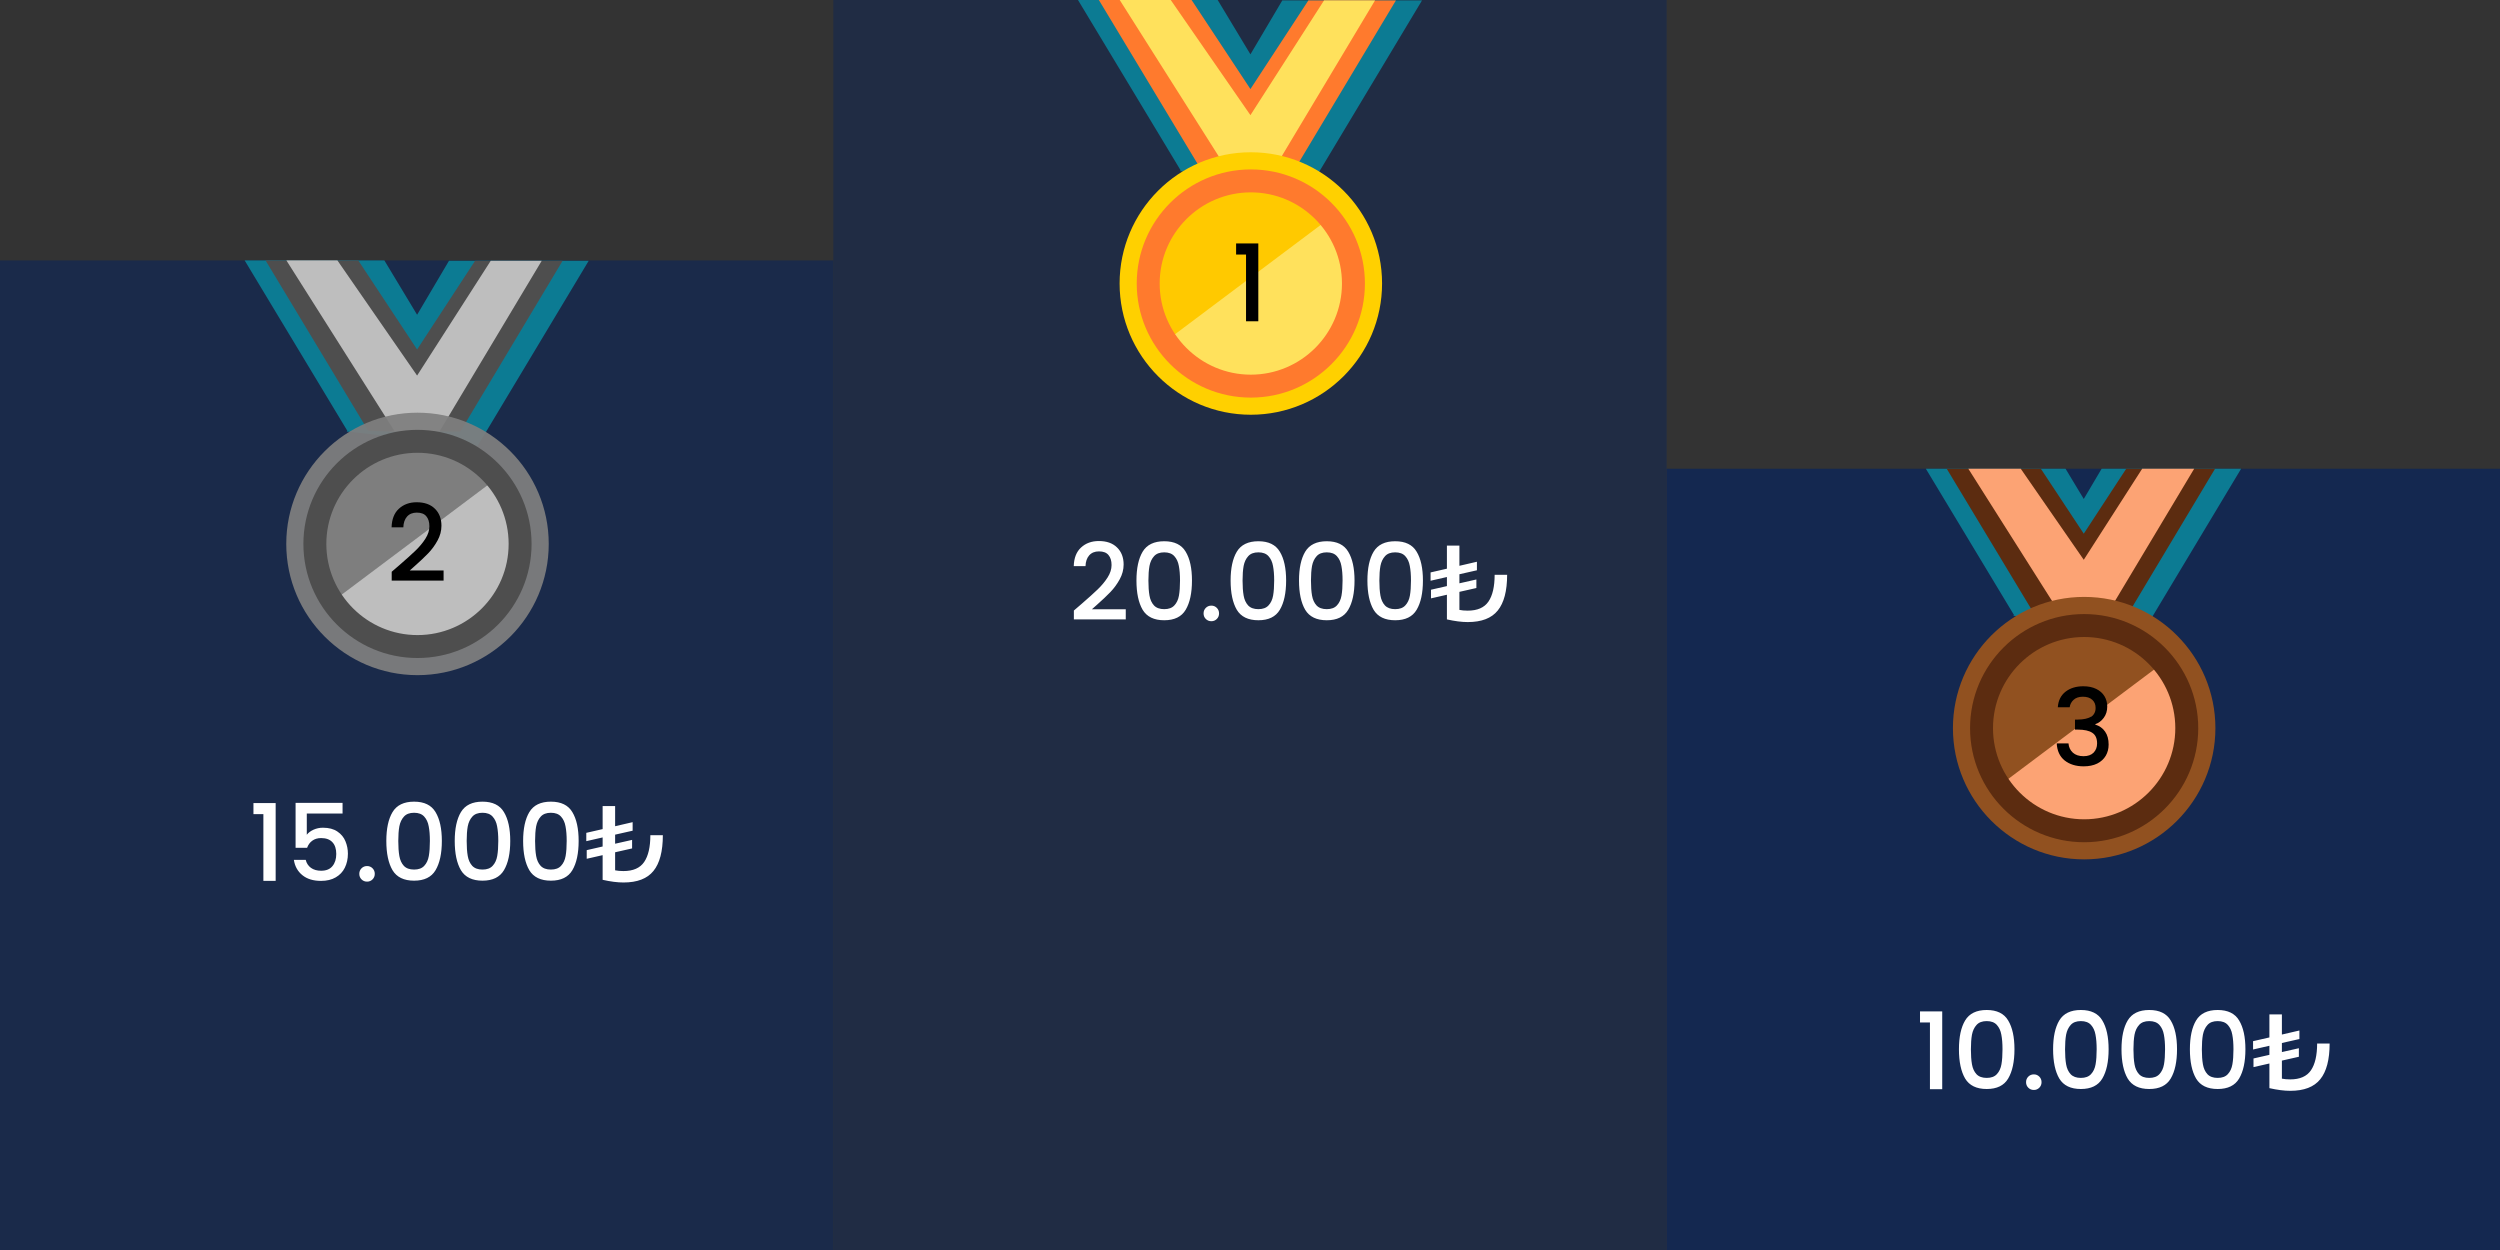 <svg width="960" height="480" viewBox="0 0 960 480" fill="none" xmlns="http://www.w3.org/2000/svg">
<rect x="0" y="0" width="960" height="480" fill="#333333" stroke="none"/>
<rect width="320" height="480" transform="translate(320)" fill="#142850" fill-opacity="0.6"/>
<path d="M415.318 231.905C417.942 229.636 420.006 227.778 421.509 226.329C423.04 224.853 424.311 223.322 425.322 221.737C426.334 220.152 426.839 218.566 426.839 216.981C426.839 215.341 426.443 214.056 425.65 213.127C424.885 212.198 423.669 211.733 422.001 211.733C420.389 211.733 419.131 212.252 418.229 213.291C417.355 214.302 416.89 215.669 416.835 217.391H412.325C412.407 214.275 413.337 211.897 415.113 210.257C416.917 208.59 419.2 207.756 421.96 207.756C424.94 207.756 427.263 208.576 428.93 210.216C430.625 211.856 431.472 214.043 431.472 216.776C431.472 218.744 430.967 220.644 429.955 222.475C428.971 224.279 427.782 225.905 426.388 227.354C425.022 228.775 423.272 230.429 421.14 232.315L419.295 233.955H432.292V237.85H412.366V234.447L415.318 231.905ZM436.398 222.926C436.398 218.197 437.191 214.507 438.776 211.856C440.389 209.177 443.15 207.838 447.058 207.838C450.967 207.838 453.714 209.177 455.299 211.856C456.912 214.507 457.718 218.197 457.718 222.926C457.718 227.709 456.912 231.454 455.299 234.16C453.714 236.839 450.967 238.178 447.058 238.178C443.15 238.178 440.389 236.839 438.776 234.16C437.191 231.454 436.398 227.709 436.398 222.926ZM453.126 222.926C453.126 220.712 452.976 218.84 452.675 217.309C452.402 215.778 451.828 214.535 450.953 213.578C450.079 212.594 448.78 212.102 447.058 212.102C445.336 212.102 444.038 212.594 443.163 213.578C442.289 214.535 441.701 215.778 441.4 217.309C441.127 218.84 440.99 220.712 440.99 222.926C440.99 225.222 441.127 227.149 441.4 228.707C441.674 230.265 442.248 231.522 443.122 232.479C444.024 233.436 445.336 233.914 447.058 233.914C448.78 233.914 450.079 233.436 450.953 232.479C451.855 231.522 452.443 230.265 452.716 228.707C452.99 227.149 453.126 225.222 453.126 222.926ZM465.165 238.547C464.318 238.547 463.607 238.26 463.033 237.686C462.459 237.112 462.172 236.401 462.172 235.554C462.172 234.707 462.459 233.996 463.033 233.422C463.607 232.848 464.318 232.561 465.165 232.561C465.985 232.561 466.682 232.848 467.256 233.422C467.83 233.996 468.117 234.707 468.117 235.554C468.117 236.401 467.83 237.112 467.256 237.686C466.682 238.26 465.985 238.547 465.165 238.547ZM472.554 222.926C472.554 218.197 473.346 214.507 474.932 211.856C476.544 209.177 479.305 207.838 483.214 207.838C487.122 207.838 489.869 209.177 491.455 211.856C493.067 214.507 493.874 218.197 493.874 222.926C493.874 227.709 493.067 231.454 491.455 234.16C489.869 236.839 487.122 238.178 483.214 238.178C479.305 238.178 476.544 236.839 474.932 234.16C473.346 231.454 472.554 227.709 472.554 222.926ZM489.282 222.926C489.282 220.712 489.131 218.84 488.831 217.309C488.557 215.778 487.983 214.535 487.109 213.578C486.234 212.594 484.936 212.102 483.214 212.102C481.492 212.102 480.193 212.594 479.319 213.578C478.444 214.535 477.856 215.778 477.556 217.309C477.282 218.84 477.146 220.712 477.146 222.926C477.146 225.222 477.282 227.149 477.556 228.707C477.829 230.265 478.403 231.522 479.278 232.479C480.18 233.436 481.492 233.914 483.214 233.914C484.936 233.914 486.234 233.436 487.109 232.479C488.011 231.522 488.598 230.265 488.872 228.707C489.145 227.149 489.282 225.222 489.282 222.926ZM498.819 222.926C498.819 218.197 499.612 214.507 501.197 211.856C502.81 209.177 505.571 207.838 509.479 207.838C513.388 207.838 516.135 209.177 517.72 211.856C519.333 214.507 520.139 218.197 520.139 222.926C520.139 227.709 519.333 231.454 517.72 234.16C516.135 236.839 513.388 238.178 509.479 238.178C505.571 238.178 502.81 236.839 501.197 234.16C499.612 231.454 498.819 227.709 498.819 222.926ZM515.547 222.926C515.547 220.712 515.397 218.84 515.096 217.309C514.823 215.778 514.249 214.535 513.374 213.578C512.5 212.594 511.201 212.102 509.479 212.102C507.757 212.102 506.459 212.594 505.584 213.578C504.71 214.535 504.122 215.778 503.821 217.309C503.548 218.84 503.411 220.712 503.411 222.926C503.411 225.222 503.548 227.149 503.821 228.707C504.095 230.265 504.669 231.522 505.543 232.479C506.445 233.436 507.757 233.914 509.479 233.914C511.201 233.914 512.5 233.436 513.374 232.479C514.276 231.522 514.864 230.265 515.137 228.707C515.411 227.149 515.547 225.222 515.547 222.926ZM525.085 222.926C525.085 218.197 525.878 214.507 527.463 211.856C529.076 209.177 531.836 207.838 535.745 207.838C539.654 207.838 542.401 209.177 543.986 211.856C545.599 214.507 546.405 218.197 546.405 222.926C546.405 227.709 545.599 231.454 543.986 234.16C542.401 236.839 539.654 238.178 535.745 238.178C531.836 238.178 529.076 236.839 527.463 234.16C525.878 231.454 525.085 227.709 525.085 222.926ZM541.813 222.926C541.813 220.712 541.663 218.84 541.362 217.309C541.089 215.778 540.515 214.535 539.64 213.578C538.765 212.594 537.467 212.102 535.745 212.102C534.023 212.102 532.725 212.594 531.85 213.578C530.975 214.535 530.388 215.778 530.087 217.309C529.814 218.84 529.677 220.712 529.677 222.926C529.677 225.222 529.814 227.149 530.087 228.707C530.36 230.265 530.934 231.522 531.809 232.479C532.711 233.436 534.023 233.914 535.745 233.914C537.467 233.914 538.765 233.436 539.64 232.479C540.542 231.522 541.13 230.265 541.403 228.707C541.676 227.149 541.813 225.222 541.813 222.926ZM578.739 220.712C578.739 226.917 577.536 231.495 575.131 234.447C572.753 237.399 568.912 238.875 563.61 238.875C561.314 238.875 558.649 238.533 555.615 237.85V228.379L549.506 229.773V226.452L555.615 225.058V221.573L549.342 223.008V219.81L555.615 218.375V209.519H560.412V217.268L567.136 215.71V218.99L560.412 220.507V223.992L566.931 222.516V225.796L560.412 227.272V234.201C561.314 234.392 562.38 234.488 563.61 234.488C567.327 234.488 569.978 233.326 571.564 231.003C573.149 228.68 573.942 225.249 573.942 220.712H578.739Z" fill="white"/>
<g clip-path="url(#clip0_1_44)">
<path d="M492.405 0.15L480.165 20.87L467.595 0H413.945L453.345 65.38L453.145 65.71L503.395 71.23L546.055 0.15H492.405Z" fill="#0C7B93"/>
<path d="M502.425 0.15L480.165 34.2L457.575 0H421.965L461.355 65.38L469.175 65.71H496.775L536.035 0.15H502.425Z" fill="#FF7A2D"/>
<path d="M508.435 0.15L480.165 44.22L449.565 0H429.975L471.375 65.38L469.175 65.71H488.755L528.015 0.15H508.435Z" fill="#FFE15C"/>
<path d="M480.315 58.47C452.525 58.47 429.925 81.08 429.925 108.86C429.925 136.64 452.535 159.26 480.315 159.26C508.095 159.26 530.715 136.65 530.715 108.86C530.715 81.07 508.105 58.47 480.315 58.47Z" fill="#FFD000"/>
<path d="M480.315 148.27C458.585 148.27 440.915 130.59 440.915 108.86C440.915 87.13 458.595 69.46 480.315 69.46C502.035 69.46 519.725 87.14 519.725 108.86C519.725 130.58 502.045 148.27 480.315 148.27Z" fill="#FFC900"/>
<path d="M447.705 130.96C454.795 141.4 466.765 148.28 480.315 148.28C502.045 148.28 519.725 130.6 519.725 108.87C519.725 99.33 516.315 90.58 510.655 83.75L447.715 130.96H447.705Z" fill="#FFE15C"/>
<path d="M480.315 152.68C456.165 152.68 436.505 133.03 436.505 108.87C436.505 84.71 456.155 65.06 480.315 65.06C504.475 65.06 524.125 84.71 524.125 108.87C524.125 133.03 504.475 152.68 480.315 152.68ZM480.315 73.87C461.015 73.87 445.315 89.57 445.315 108.87C445.315 128.17 461.015 143.87 480.315 143.87C499.615 143.87 515.315 128.17 515.315 108.87C515.315 89.57 499.615 73.87 480.315 73.87Z" fill="#FF7A2D"/>
<path d="M474.665 97.745V93.481H483.193V123.37H478.478V97.745H474.665Z" fill="black"/>
</g>
<g clip-path="url(#clip1_1_44)">
<rect width="320" height="300" transform="translate(640 180)" fill="#142850"/>
<path d="M737.285 392.635V388.371H745.813V418.26H741.098V392.635H737.285ZM752.234 402.926C752.234 398.197 753.027 394.507 754.612 391.856C756.225 389.177 758.985 387.838 762.894 387.838C766.803 387.838 769.55 389.177 771.135 391.856C772.748 394.507 773.554 398.197 773.554 402.926C773.554 407.709 772.748 411.454 771.135 414.16C769.55 416.839 766.803 418.178 762.894 418.178C758.985 418.178 756.225 416.839 754.612 414.16C753.027 411.454 752.234 407.709 752.234 402.926ZM768.962 402.926C768.962 400.712 768.812 398.84 768.511 397.309C768.238 395.778 767.664 394.535 766.789 393.578C765.914 392.594 764.616 392.102 762.894 392.102C761.172 392.102 759.874 392.594 758.999 393.578C758.124 394.535 757.537 395.778 757.236 397.309C756.963 398.84 756.826 400.712 756.826 402.926C756.826 405.222 756.963 407.149 757.236 408.707C757.509 410.265 758.083 411.522 758.958 412.479C759.86 413.436 761.172 413.914 762.894 413.914C764.616 413.914 765.914 413.436 766.789 412.479C767.691 411.522 768.279 410.265 768.552 408.707C768.825 407.149 768.962 405.222 768.962 402.926ZM781.001 418.547C780.153 418.547 779.443 418.26 778.869 417.686C778.295 417.112 778.008 416.401 778.008 415.554C778.008 414.707 778.295 413.996 778.869 413.422C779.443 412.848 780.153 412.561 781.001 412.561C781.821 412.561 782.518 412.848 783.092 413.422C783.666 413.996 783.953 414.707 783.953 415.554C783.953 416.401 783.666 417.112 783.092 417.686C782.518 418.26 781.821 418.547 781.001 418.547ZM788.389 402.926C788.389 398.197 789.182 394.507 790.767 391.856C792.38 389.177 795.141 387.838 799.049 387.838C802.958 387.838 805.705 389.177 807.29 391.856C808.903 394.507 809.709 398.197 809.709 402.926C809.709 407.709 808.903 411.454 807.29 414.16C805.705 416.839 802.958 418.178 799.049 418.178C795.141 418.178 792.38 416.839 790.767 414.16C789.182 411.454 788.389 407.709 788.389 402.926ZM805.117 402.926C805.117 400.712 804.967 398.84 804.666 397.309C804.393 395.778 803.819 394.535 802.944 393.578C802.07 392.594 800.771 392.102 799.049 392.102C797.327 392.102 796.029 392.594 795.154 393.578C794.28 394.535 793.692 395.778 793.391 397.309C793.118 398.84 792.981 400.712 792.981 402.926C792.981 405.222 793.118 407.149 793.391 408.707C793.665 410.265 794.239 411.522 795.113 412.479C796.015 413.436 797.327 413.914 799.049 413.914C800.771 413.914 802.07 413.436 802.944 412.479C803.846 411.522 804.434 410.265 804.707 408.707C804.981 407.149 805.117 405.222 805.117 402.926ZM814.655 402.926C814.655 398.197 815.447 394.507 817.033 391.856C818.645 389.177 821.406 387.838 825.315 387.838C829.223 387.838 831.97 389.177 833.556 391.856C835.168 394.507 835.975 398.197 835.975 402.926C835.975 407.709 835.168 411.454 833.556 414.16C831.97 416.839 829.223 418.178 825.315 418.178C821.406 418.178 818.645 416.839 817.033 414.16C815.447 411.454 814.655 407.709 814.655 402.926ZM831.383 402.926C831.383 400.712 831.232 398.84 830.932 397.309C830.658 395.778 830.084 394.535 829.21 393.578C828.335 392.594 827.037 392.102 825.315 392.102C823.593 392.102 822.294 392.594 821.42 393.578C820.545 394.535 819.957 395.778 819.657 397.309C819.383 398.84 819.247 400.712 819.247 402.926C819.247 405.222 819.383 407.149 819.657 408.707C819.93 410.265 820.504 411.522 821.379 412.479C822.281 413.436 823.593 413.914 825.315 413.914C827.037 413.914 828.335 413.436 829.21 412.479C830.112 411.522 830.699 410.265 830.973 408.707C831.246 407.149 831.383 405.222 831.383 402.926ZM840.92 402.926C840.92 398.197 841.713 394.507 843.298 391.856C844.911 389.177 847.672 387.838 851.58 387.838C855.489 387.838 858.236 389.177 859.821 391.856C861.434 394.507 862.24 398.197 862.24 402.926C862.24 407.709 861.434 411.454 859.821 414.16C858.236 416.839 855.489 418.178 851.58 418.178C847.672 418.178 844.911 416.839 843.298 414.16C841.713 411.454 840.92 407.709 840.92 402.926ZM857.648 402.926C857.648 400.712 857.498 398.84 857.197 397.309C856.924 395.778 856.35 394.535 855.475 393.578C854.601 392.594 853.302 392.102 851.58 392.102C849.858 392.102 848.56 392.594 847.685 393.578C846.811 394.535 846.223 395.778 845.922 397.309C845.649 398.84 845.512 400.712 845.512 402.926C845.512 405.222 845.649 407.149 845.922 408.707C846.196 410.265 846.77 411.522 847.644 412.479C848.546 413.436 849.858 413.914 851.58 413.914C853.302 413.914 854.601 413.436 855.475 412.479C856.377 411.522 856.965 410.265 857.238 408.707C857.512 407.149 857.648 405.222 857.648 402.926ZM894.574 400.712C894.574 406.917 893.371 411.495 890.966 414.447C888.588 417.399 884.748 418.875 879.445 418.875C877.149 418.875 874.484 418.533 871.45 417.85V408.379L865.341 409.773V406.452L871.45 405.058V401.573L865.177 403.008V399.81L871.45 398.375V389.519H876.247V397.268L882.971 395.71V398.99L876.247 400.507V403.992L882.766 402.516V405.796L876.247 407.272V414.201C877.149 414.392 878.215 414.488 879.445 414.488C883.162 414.488 885.814 413.326 887.399 411.003C888.984 408.68 889.777 405.249 889.777 400.712H894.574Z" fill="white"/>
<g clip-path="url(#clip2_1_44)">
<path d="M812.405 170.89L800.165 191.61L787.595 170.74H733.945L773.345 236.12L773.145 236.45L823.395 241.97L866.055 170.89H812.405Z" fill="#0C7B93"/>
<path d="M822.425 170.89L800.165 204.94L777.575 170.74H741.965L781.355 236.12L789.175 236.45H816.775L856.035 170.89H822.425Z" fill="#5C2C10"/>
<path d="M828.435 170.89L800.165 214.96L769.565 170.74H749.975L791.375 236.12L789.175 236.45H808.755L848.015 170.89H828.435Z" fill="#FCA374"/>
<path d="M800.315 229.21C772.525 229.21 749.925 251.82 749.925 279.6C749.925 307.38 772.535 330 800.315 330C828.095 330 850.715 307.39 850.715 279.6C850.715 251.81 828.105 229.21 800.315 229.21Z" fill="#915120"/>
<path d="M800.315 319.01C778.585 319.01 760.915 301.33 760.915 279.6C760.915 257.87 778.595 240.2 800.315 240.2C822.035 240.2 839.725 257.88 839.725 279.6C839.725 301.32 822.045 319.01 800.315 319.01Z" fill="#915120"/>
<path d="M767.705 301.7C774.795 312.14 786.765 319.02 800.315 319.02C822.045 319.02 839.725 301.34 839.725 279.61C839.725 270.07 836.315 261.32 830.655 254.49L767.715 301.7H767.705Z" fill="#FCA374"/>
<path d="M800.315 323.42C776.165 323.42 756.505 303.77 756.505 279.61C756.505 255.45 776.155 235.8 800.315 235.8C824.475 235.8 844.125 255.45 844.125 279.61C844.125 303.77 824.475 323.42 800.315 323.42ZM800.315 244.61C781.015 244.61 765.315 260.31 765.315 279.61C765.315 298.91 781.015 314.61 800.315 314.61C819.615 314.61 835.315 298.91 835.315 279.61C835.315 260.31 819.615 244.61 800.315 244.61Z" fill="#5C2C10"/>
</g>
<path d="M790.198 271.601C790.362 269.059 791.332 267.077 793.109 265.656C794.913 264.235 797.209 263.524 799.997 263.524C801.91 263.524 803.564 263.866 804.958 264.549C806.352 265.232 807.404 266.162 808.115 267.337C808.826 268.512 809.181 269.838 809.181 271.314C809.181 273.009 808.73 274.457 807.828 275.66C806.926 276.863 805.846 277.669 804.589 278.079V278.243C806.202 278.735 807.459 279.637 808.361 280.949C809.263 282.234 809.714 283.887 809.714 285.91C809.714 287.523 809.345 288.958 808.607 290.215C807.869 291.472 806.776 292.47 805.327 293.208C803.878 293.919 802.143 294.274 800.12 294.274C797.168 294.274 794.735 293.522 792.822 292.019C790.936 290.488 789.925 288.302 789.788 285.459H794.298C794.407 286.908 794.968 288.097 795.979 289.026C796.99 289.928 798.357 290.379 800.079 290.379C801.746 290.379 803.031 289.928 803.933 289.026C804.835 288.097 805.286 286.908 805.286 285.459C805.286 283.546 804.671 282.193 803.441 281.4C802.238 280.58 800.38 280.17 797.865 280.17H796.799V276.316H797.906C800.12 276.289 801.801 275.92 802.949 275.209C804.124 274.498 804.712 273.378 804.712 271.847C804.712 270.535 804.288 269.496 803.441 268.731C802.594 267.938 801.391 267.542 799.833 267.542C798.302 267.542 797.113 267.938 796.266 268.731C795.419 269.496 794.913 270.453 794.749 271.601H790.198Z" fill="black"/>
</g>
<rect width="320" height="380" transform="translate(0 100)" fill="#142850" fill-opacity="0.8"/>
<path d="M97.325 312.635V308.371H105.853V338.26H101.138V312.635H97.325ZM131.544 312.389H117.809V320.548C118.383 319.783 119.23 319.14 120.351 318.621C121.499 318.102 122.715 317.842 124 317.842C126.296 317.842 128.155 318.334 129.576 319.318C131.025 320.302 132.05 321.546 132.651 323.049C133.28 324.552 133.594 326.138 133.594 327.805C133.594 329.828 133.198 331.632 132.405 333.217C131.64 334.775 130.478 336.005 128.92 336.907C127.389 337.809 125.503 338.26 123.262 338.26C120.283 338.26 117.891 337.522 116.087 336.046C114.283 334.57 113.203 332.616 112.848 330.183H117.399C117.7 331.468 118.369 332.493 119.408 333.258C120.447 333.996 121.745 334.365 123.303 334.365C125.244 334.365 126.692 333.777 127.649 332.602C128.633 331.427 129.125 329.869 129.125 327.928C129.125 325.96 128.633 324.457 127.649 323.418C126.665 322.352 125.216 321.819 123.303 321.819C121.964 321.819 120.829 322.161 119.9 322.844C118.998 323.5 118.342 324.402 117.932 325.55H113.504V308.289H131.544V312.389ZM140.961 338.547C140.113 338.547 139.403 338.26 138.829 337.686C138.255 337.112 137.968 336.401 137.968 335.554C137.968 334.707 138.255 333.996 138.829 333.422C139.403 332.848 140.113 332.561 140.961 332.561C141.781 332.561 142.478 332.848 143.052 333.422C143.626 333.996 143.913 334.707 143.913 335.554C143.913 336.401 143.626 337.112 143.052 337.686C142.478 338.26 141.781 338.547 140.961 338.547ZM148.349 322.926C148.349 318.197 149.142 314.507 150.727 311.856C152.34 309.177 155.1 307.838 159.009 307.838C162.918 307.838 165.665 309.177 167.25 311.856C168.863 314.507 169.669 318.197 169.669 322.926C169.669 327.709 168.863 331.454 167.25 334.16C165.665 336.839 162.918 338.178 159.009 338.178C155.1 338.178 152.34 336.839 150.727 334.16C149.142 331.454 148.349 327.709 148.349 322.926ZM165.077 322.926C165.077 320.712 164.927 318.84 164.626 317.309C164.353 315.778 163.779 314.535 162.904 313.578C162.029 312.594 160.731 312.102 159.009 312.102C157.287 312.102 155.989 312.594 155.114 313.578C154.239 314.535 153.652 315.778 153.351 317.309C153.078 318.84 152.941 320.712 152.941 322.926C152.941 325.222 153.078 327.149 153.351 328.707C153.624 330.265 154.198 331.522 155.073 332.479C155.975 333.436 157.287 333.914 159.009 333.914C160.731 333.914 162.029 333.436 162.904 332.479C163.806 331.522 164.394 330.265 164.667 328.707C164.94 327.149 165.077 325.222 165.077 322.926ZM174.615 322.926C174.615 318.197 175.407 314.507 176.993 311.856C178.605 309.177 181.366 307.838 185.275 307.838C189.183 307.838 191.93 309.177 193.516 311.856C195.128 314.507 195.935 318.197 195.935 322.926C195.935 327.709 195.128 331.454 193.516 334.16C191.93 336.839 189.183 338.178 185.275 338.178C181.366 338.178 178.605 336.839 176.993 334.16C175.407 331.454 174.615 327.709 174.615 322.926ZM191.343 322.926C191.343 320.712 191.192 318.84 190.892 317.309C190.618 315.778 190.044 314.535 189.17 313.578C188.295 312.594 186.997 312.102 185.275 312.102C183.553 312.102 182.254 312.594 181.38 313.578C180.505 314.535 179.917 315.778 179.617 317.309C179.343 318.84 179.207 320.712 179.207 322.926C179.207 325.222 179.343 327.149 179.617 328.707C179.89 330.265 180.464 331.522 181.339 332.479C182.241 333.436 183.553 333.914 185.275 333.914C186.997 333.914 188.295 333.436 189.17 332.479C190.072 331.522 190.659 330.265 190.933 328.707C191.206 327.149 191.343 325.222 191.343 322.926ZM200.88 322.926C200.88 318.197 201.673 314.507 203.258 311.856C204.871 309.177 207.632 307.838 211.54 307.838C215.449 307.838 218.196 309.177 219.781 311.856C221.394 314.507 222.2 318.197 222.2 322.926C222.2 327.709 221.394 331.454 219.781 334.16C218.196 336.839 215.449 338.178 211.54 338.178C207.632 338.178 204.871 336.839 203.258 334.16C201.673 331.454 200.88 327.709 200.88 322.926ZM217.608 322.926C217.608 320.712 217.458 318.84 217.157 317.309C216.884 315.778 216.31 314.535 215.435 313.578C214.561 312.594 213.262 312.102 211.54 312.102C209.818 312.102 208.52 312.594 207.645 313.578C206.771 314.535 206.183 315.778 205.882 317.309C205.609 318.84 205.472 320.712 205.472 322.926C205.472 325.222 205.609 327.149 205.882 328.707C206.156 330.265 206.73 331.522 207.604 332.479C208.506 333.436 209.818 333.914 211.54 333.914C213.262 333.914 214.561 333.436 215.435 332.479C216.337 331.522 216.925 330.265 217.198 328.707C217.472 327.149 217.608 325.222 217.608 322.926ZM254.534 320.712C254.534 326.917 253.331 331.495 250.926 334.447C248.548 337.399 244.708 338.875 239.405 338.875C237.109 338.875 234.444 338.533 231.41 337.85V328.379L225.301 329.773V326.452L231.41 325.058V321.573L225.137 323.008V319.81L231.41 318.375V309.519H236.207V317.268L242.931 315.71V318.99L236.207 320.507V323.992L242.726 322.516V325.796L236.207 327.272V334.201C237.109 334.392 238.175 334.488 239.405 334.488C243.122 334.488 245.774 333.326 247.359 331.003C248.944 328.68 249.737 325.249 249.737 320.712H254.534Z" fill="white"/>
<g clip-path="url(#clip3_1_44)">
<path d="M172.405 100.15L160.165 120.87L147.595 100H93.945L133.345 165.38L133.145 165.71L183.395 171.23L226.055 100.15H172.405Z" fill="#0C7B93"/>
<path d="M182.425 100.15L160.165 134.2L137.575 100H101.965L141.355 165.38L149.175 165.71H176.775L216.035 100.15H182.425Z" fill="#4E4E4E"/>
<path d="M188.435 100.15L160.165 144.22L129.565 100H109.975L151.375 165.38L149.175 165.71H168.755L208.015 100.15H188.435Z" fill="#BEBEBE"/>
<path d="M160.315 158.47C132.525 158.47 109.925 181.08 109.925 208.86C109.925 236.64 132.535 259.26 160.315 259.26C188.095 259.26 210.715 236.65 210.715 208.86C210.715 181.07 188.105 158.47 160.315 158.47Z" fill="#7E7E7E" fill-opacity="0.933"/>
<path d="M160.315 248.27C138.585 248.27 120.915 230.59 120.915 208.86C120.915 187.13 138.595 169.46 160.315 169.46C182.035 169.46 199.725 187.14 199.725 208.86C199.725 230.58 182.045 248.27 160.315 248.27Z" fill="#7E7E7E"/>
<path d="M127.705 230.96C134.795 241.4 146.765 248.28 160.315 248.28C182.045 248.28 199.725 230.6 199.725 208.87C199.725 199.33 196.315 190.58 190.655 183.75L127.715 230.96H127.705Z" fill="#BEBEBE"/>
<path d="M160.315 252.68C136.165 252.68 116.505 233.03 116.505 208.87C116.505 184.71 136.155 165.06 160.315 165.06C184.475 165.06 204.125 184.71 204.125 208.87C204.125 233.03 184.475 252.68 160.315 252.68ZM160.315 173.87C141.015 173.87 125.315 189.57 125.315 208.87C125.315 228.17 141.015 243.87 160.315 243.87C179.615 243.87 195.315 228.17 195.315 208.87C195.315 189.57 179.615 173.87 160.315 173.87Z" fill="#4E4E4E"/>
<path d="M153.363 217.015C155.987 214.746 158.051 212.888 159.554 211.439C161.085 209.963 162.356 208.432 163.367 206.847C164.378 205.262 164.884 203.676 164.884 202.091C164.884 200.451 164.488 199.166 163.695 198.237C162.93 197.308 161.713 196.843 160.046 196.843C158.433 196.843 157.176 197.362 156.274 198.401C155.399 199.412 154.935 200.779 154.88 202.501H150.37C150.452 199.385 151.381 197.007 153.158 195.367C154.962 193.7 157.244 192.866 160.005 192.866C162.984 192.866 165.308 193.686 166.975 195.326C168.67 196.966 169.517 199.153 169.517 201.886C169.517 203.854 169.011 205.754 168 207.585C167.016 209.389 165.827 211.015 164.433 212.464C163.066 213.885 161.317 215.539 159.185 217.425L157.34 219.065H170.337V222.96H150.411V219.557L153.363 217.015Z" fill="black"/>
</g>
<defs>
<clipPath id="clip0_1_44">
<rect width="132.11" height="159.26" fill="white" transform="translate(413.945)"/>
</clipPath>
<clipPath id="clip1_1_44">
<rect width="320" height="300" fill="white" transform="translate(640 180)"/>
</clipPath>
<clipPath id="clip2_1_44">
<rect width="132.11" height="159.26" fill="white" transform="translate(733.945 170.74)"/>
</clipPath>
<clipPath id="clip3_1_44">
<rect width="132.11" height="159.26" fill="white" transform="translate(93.945 100)"/>
</clipPath>
</defs>
</svg>
